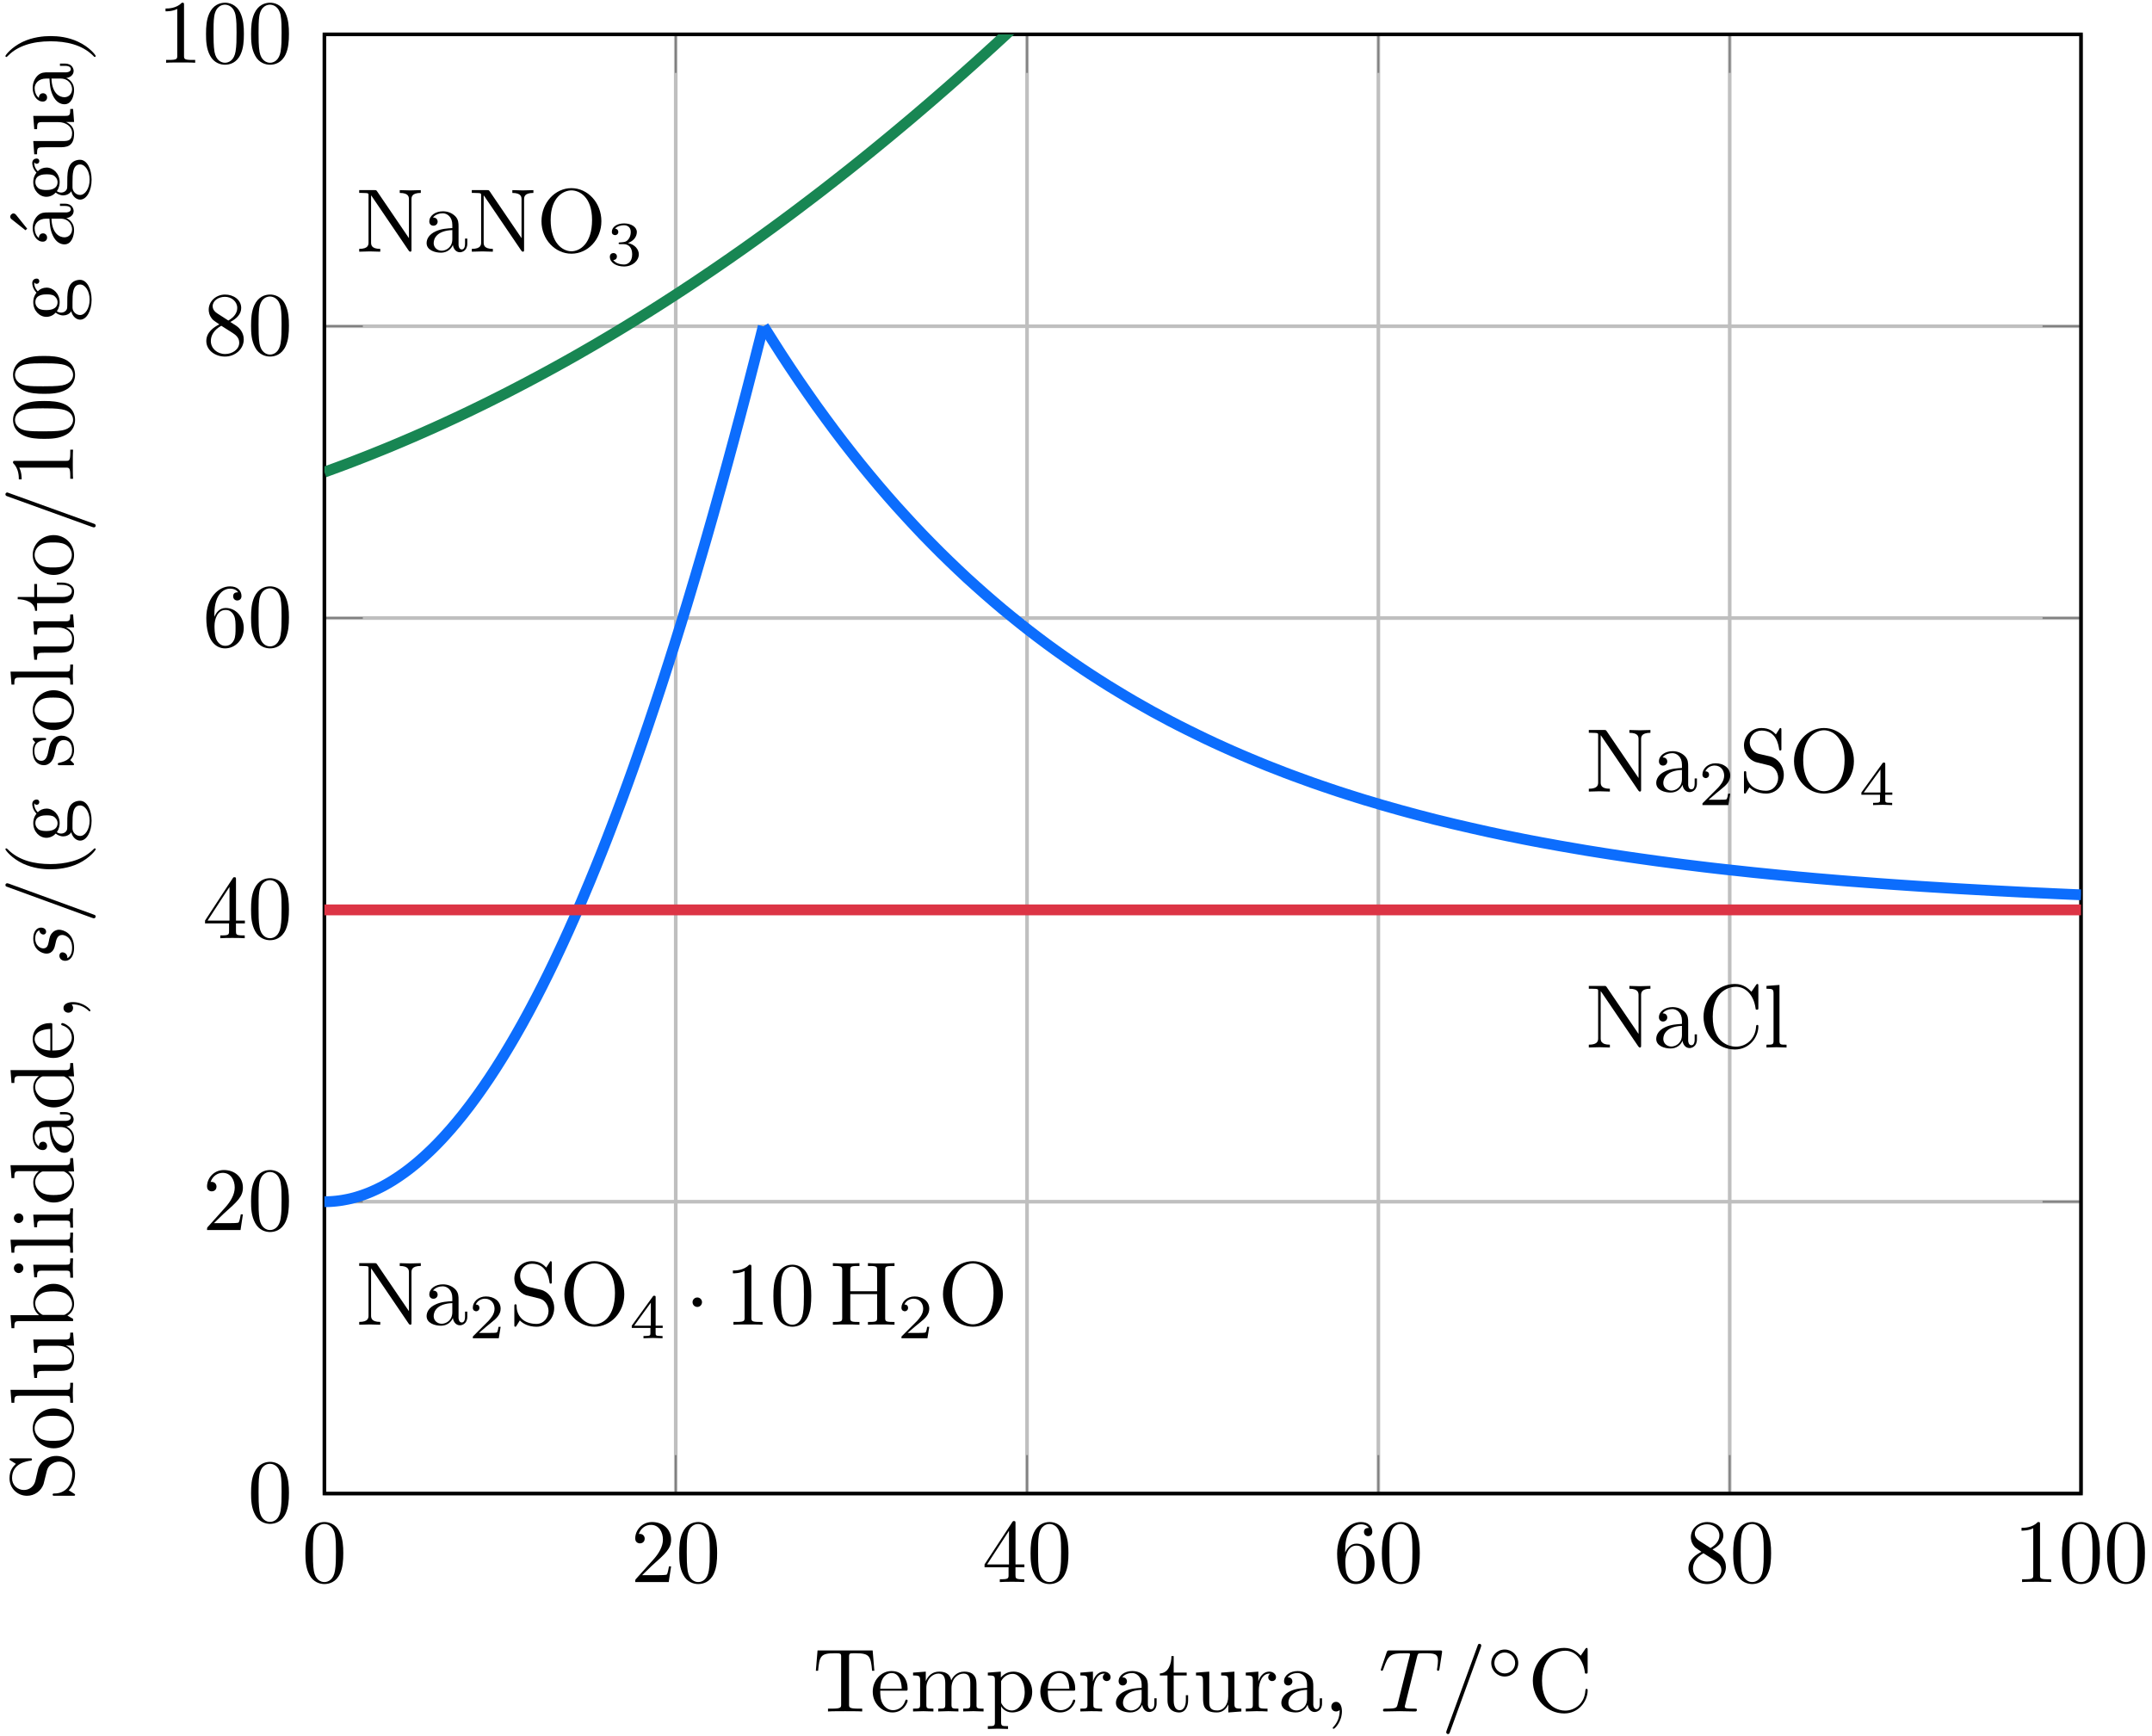 <?xml version="1.0" encoding="UTF-8"?>
<svg width="238pt" height="192pt" version="1.1" viewBox="0 0 238 192" xmlns="http://www.w3.org/2000/svg" xmlns:xlink="http://www.w3.org/1999/xlink">
<defs>
<symbol id="a" overflow="visible">
<path d="m4.578-3.188c0-0.797-0.047-1.594-0.391-2.328-0.453-0.969-1.281-1.125-1.688-1.125-0.609 0-1.328 0.266-1.75 1.188-0.312 0.688-0.359 1.469-0.359 2.266 0 0.75 0.031 1.641 0.453 2.406 0.422 0.797 1.156 1 1.641 1 0.531 0 1.297-0.203 1.734-1.156 0.312-0.688 0.359-1.469 0.359-2.25zm-0.812-0.125c0 0.75 0 1.422-0.109 2.062-0.156 0.953-0.719 1.25-1.172 1.25-0.391 0-0.984-0.25-1.156-1.203-0.109-0.594-0.109-1.516-0.109-2.109 0-0.641 0-1.297 0.078-1.828 0.188-1.188 0.938-1.281 1.188-1.281 0.328 0 0.984 0.188 1.172 1.172 0.109 0.562 0.109 1.312 0.109 1.938z"/>
</symbol>
<symbol id="v" overflow="visible">
<path d="m4.469-1.734h-0.234c-0.062 0.297-0.125 0.734-0.234 0.891-0.062 0.078-0.719 0.078-0.938 0.078h-1.797l1.062-1.031c1.547-1.375 2.141-1.906 2.141-2.906 0-1.141-0.891-1.938-2.109-1.938-1.125 0-1.859 0.922-1.859 1.812 0 0.547 0.5 0.547 0.531 0.547 0.172 0 0.516-0.109 0.516-0.531 0-0.25-0.188-0.516-0.531-0.516-0.078 0-0.094 0-0.125 0.016 0.219-0.656 0.766-1.016 1.344-1.016 0.906 0 1.328 0.812 1.328 1.625 0 0.797-0.484 1.578-1.047 2.203l-1.906 2.125c-0.109 0.109-0.109 0.141-0.109 0.375h3.703z"/>
</symbol>
<symbol id="u" overflow="visible">
<path d="m4.688-1.641v-0.312h-0.984v-4.531c0-0.203 0-0.266-0.172-0.266-0.078 0-0.109 0-0.188 0.125l-3.062 4.672v0.312h2.656v0.859c0 0.359-0.031 0.469-0.766 0.469h-0.203v0.312c0.406-0.031 0.922-0.031 1.344-0.031s0.938 0 1.359 0.031v-0.312h-0.219c-0.734 0-0.75-0.109-0.75-0.469v-0.859zm-1.703-0.312h-2.422l2.422-3.719z"/>
</symbol>
<symbol id="t" overflow="visible">
<path d="m4.562-2.031c0-1.266-0.891-2.219-2-2.219-0.672 0-1.047 0.5-1.25 0.984v-0.25c0-2.516 1.234-2.875 1.75-2.875 0.234 0 0.656 0.062 0.875 0.406-0.156 0-0.547 0-0.547 0.438 0 0.312 0.234 0.469 0.453 0.469 0.156 0 0.469-0.094 0.469-0.484 0-0.594-0.438-1.078-1.266-1.078-1.281 0-2.625 1.281-2.625 3.484 0 2.672 1.156 3.375 2.078 3.375 1.109 0 2.062-0.938 2.062-2.25zm-0.906-0.016c0 0.484 0 0.984-0.172 1.344-0.297 0.594-0.75 0.641-0.984 0.641-0.625 0-0.922-0.594-0.984-0.75-0.188-0.469-0.188-1.266-0.188-1.438 0-0.781 0.328-1.781 1.219-1.781 0.172 0 0.625 0 0.938 0.625 0.172 0.359 0.172 0.875 0.172 1.359z"/>
</symbol>
<symbol id="s" overflow="visible">
<path d="m4.562-1.672c0-0.359-0.109-0.812-0.5-1.234-0.188-0.203-0.344-0.297-0.984-0.703 0.719-0.375 1.203-0.891 1.203-1.547 0-0.922-0.875-1.484-1.781-1.484-1 0-1.812 0.734-1.812 1.672 0 0.172 0.016 0.625 0.438 1.094 0.109 0.109 0.484 0.359 0.734 0.531-0.578 0.297-1.438 0.844-1.438 1.844 0 1.047 1.016 1.719 2.062 1.719 1.125 0 2.078-0.828 2.078-1.891zm-0.719-3.484c0 0.578-0.391 1.047-0.984 1.391l-1.234-0.797c-0.453-0.297-0.5-0.625-0.5-0.797 0-0.609 0.656-1.031 1.359-1.031 0.719 0 1.359 0.516 1.359 1.234zm0.219 3.844c0 0.734-0.75 1.25-1.562 1.25-0.859 0-1.578-0.609-1.578-1.438 0-0.578 0.312-1.219 1.156-1.688l1.234 0.781c0.281 0.188 0.75 0.484 0.75 1.094z"/>
</symbol>
<symbol id="r" overflow="visible">
<path d="m4.172 0v-0.312h-0.312c-0.906 0-0.922-0.109-0.922-0.469v-5.594c0-0.25 0-0.266-0.234-0.266-0.625 0.641-1.5 0.641-1.812 0.641v0.312c0.203 0 0.781 0 1.297-0.266v5.172c0 0.359-0.031 0.469-0.922 0.469h-0.312v0.312c0.344-0.031 1.203-0.031 1.609-0.031 0.391 0 1.266 0 1.609 0.031z"/>
</symbol>
<symbol id="az" overflow="visible">
<path d="m6.625-2.328c0-0.094 0-0.172-0.125-0.172-0.109 0-0.109 0.062-0.125 0.172-0.078 1.422-1.141 2.234-2.234 2.234-0.609 0-2.562-0.328-2.562-3.312 0-2.969 1.953-3.312 2.562-3.312 1.078 0 1.969 0.906 2.172 2.359 0.016 0.141 0.016 0.172 0.156 0.172 0.156 0 0.156-0.031 0.156-0.234v-2.359c0-0.172 0-0.25-0.109-0.25-0.031 0-0.078 0-0.156 0.125l-0.5 0.734c-0.359-0.359-0.875-0.859-1.828-0.859-1.875 0-3.469 1.594-3.469 3.625 0 2.062 1.609 3.625 3.469 3.625 1.625 0 2.594-1.391 2.594-2.547z"/>
</symbol>
<symbol id="c" overflow="visible">
<path d="m7.141-6.5v-0.312l-1.172 0.031-1.156-0.031v0.312c1.016 0 1.016 0.469 1.016 0.734v4.266l-3.516-5.172c-0.094-0.125-0.094-0.141-0.281-0.141h-1.703v0.312h0.297c0.141 0 0.344 0.016 0.484 0.016 0.234 0.031 0.25 0.047 0.25 0.234v5.203c0 0.266 0 0.734-1.031 0.734v0.312l1.172-0.031 1.156 0.031v-0.312c-1.016 0-1.016-0.469-1.016-0.734v-5.188c0.047 0.047 0.047 0.062 0.094 0.125l4.062 5.984c0.094 0.109 0.109 0.125 0.172 0.125 0.141 0 0.141-0.062 0.141-0.266v-5.5c0-0.266 0-0.734 1.031-0.734z"/>
</symbol>
<symbol id="b" overflow="visible">
<path d="m4.812-0.891v-0.562h-0.25v0.562c0 0.578-0.25 0.641-0.359 0.641-0.328 0-0.359-0.453-0.359-0.5v-1.984c0-0.422 0-0.812-0.359-1.188-0.391-0.391-0.891-0.547-1.375-0.547-0.812 0-1.5 0.469-1.5 1.125 0 0.297 0.203 0.469 0.453 0.469 0.281 0 0.469-0.203 0.469-0.453 0-0.125-0.062-0.453-0.516-0.453 0.266-0.359 0.766-0.469 1.078-0.469 0.484 0 1.062 0.391 1.062 1.281v0.359c-0.516 0.031-1.219 0.062-1.844 0.359-0.75 0.344-1 0.859-1 1.297 0 0.812 0.969 1.062 1.594 1.062 0.672 0 1.125-0.406 1.312-0.859 0.047 0.391 0.312 0.812 0.781 0.812 0.203 0 0.812-0.141 0.812-0.953zm-1.656-0.5c0 0.938-0.719 1.281-1.172 1.281-0.484 0-0.891-0.344-0.891-0.844 0-0.547 0.406-1.375 2.062-1.438z"/>
</symbol>
<symbol id="d" overflow="visible">
<path d="m7.188-3.375c0-2.031-1.5-3.656-3.312-3.656-1.797 0-3.312 1.594-3.312 3.656 0 2.047 1.531 3.594 3.312 3.594 1.812 0 3.312-1.578 3.312-3.594zm-1.031-0.141c0 2.641-1.359 3.469-2.281 3.469-0.953 0-2.297-0.875-2.297-3.469 0-2.578 1.469-3.266 2.297-3.266 0.859 0 2.281 0.703 2.281 3.266z"/>
</symbol>
<symbol id="o" overflow="visible">
<path d="m4.969-1.859c0-0.984-0.656-1.812-1.484-2.016l-1.281-0.297c-0.625-0.156-1-0.688-1-1.266 0-0.703 0.531-1.312 1.312-1.312 1.656 0 1.875 1.641 1.938 2.078 0.016 0.062 0.016 0.125 0.125 0.125 0.125 0 0.125-0.047 0.125-0.234v-2c0-0.172 0-0.25-0.109-0.25-0.062 0-0.078 0.016-0.141 0.141l-0.359 0.562c-0.297-0.297-0.703-0.703-1.594-0.703-1.109 0-1.938 0.875-1.938 1.938 0 0.828 0.531 1.562 1.297 1.828 0.109 0.031 0.625 0.156 1.328 0.328 0.266 0.062 0.562 0.141 0.844 0.5 0.203 0.266 0.312 0.594 0.312 0.922 0 0.703-0.5 1.422-1.344 1.422-0.281 0-1.047-0.047-1.578-0.531-0.578-0.547-0.609-1.172-0.609-1.531-0.016-0.109-0.094-0.109-0.125-0.109-0.125 0-0.125 0.078-0.125 0.25v2c0 0.172 0 0.234 0.109 0.234 0.062 0 0.078-0.016 0.141-0.125 0 0 0.031-0.047 0.359-0.578 0.312 0.344 0.953 0.703 1.844 0.703 1.156 0 1.953-0.969 1.953-2.078z"/>
</symbol>
<symbol id="as" overflow="visible">
<path d="m4.172 0v-0.312h-0.312c-0.906 0-0.922-0.109-0.922-0.469v-5.594c0-0.25 0-0.266-0.234-0.266-0.625 0.641-1.5 0.641-1.812 0.641v0.312c0.203 0 0.781 0 1.297-0.266v5.172c0 0.359-0.031 0.469-0.922 0.469h-0.312v0.312c0.344-0.031 1.203-0.031 1.609-0.031 0.391 0 1.266 0 1.609 0.031z"/>
</symbol>
<symbol id="ar" overflow="visible">
<path d="m4.578-3.188c0-0.797-0.047-1.594-0.391-2.328-0.453-0.969-1.281-1.125-1.688-1.125-0.609 0-1.328 0.266-1.75 1.188-0.312 0.688-0.359 1.469-0.359 2.266 0 0.75 0.031 1.641 0.453 2.406 0.422 0.797 1.156 1 1.641 1 0.531 0 1.297-0.203 1.734-1.156 0.312-0.688 0.359-1.469 0.359-2.25zm-0.812-0.125c0 0.75 0 1.422-0.109 2.062-0.156 0.953-0.719 1.25-1.172 1.25-0.391 0-0.984-0.25-1.156-1.203-0.109-0.594-0.109-1.516-0.109-2.109 0-0.641 0-1.297 0.078-1.828 0.188-1.188 0.938-1.281 1.188-1.281 0.328 0 0.984 0.188 1.172 1.172 0.109 0.562 0.109 1.312 0.109 1.938z"/>
</symbol>
<symbol id="aq" overflow="visible">
<path d="m7.141 0v-0.312h-0.25c-0.766 0-0.781-0.109-0.781-0.469v-5.25c0-0.359 0.016-0.469 0.781-0.469h0.25v-0.312c-0.359 0.031-1.094 0.031-1.469 0.031s-1.125 0-1.469-0.031v0.312h0.234c0.766 0 0.781 0.109 0.781 0.469v2.328h-2.969v-2.328c0-0.359 0.016-0.469 0.781-0.469h0.234v-0.312c-0.344 0.031-1.078 0.031-1.469 0.031-0.375 0-1.125 0-1.469-0.031v0.312h0.234c0.766 0 0.797 0.109 0.797 0.469v5.25c0 0.359-0.031 0.469-0.797 0.469h-0.234v0.312c0.344-0.031 1.094-0.031 1.469-0.031s1.125 0 1.469 0.031v-0.312h-0.234c-0.766 0-0.781-0.109-0.781-0.469v-2.609h2.969v2.609c0 0.359-0.016 0.469-0.781 0.469h-0.234v0.312c0.344-0.031 1.078-0.031 1.453-0.031 0.391 0 1.125 0 1.484 0.031z"/>
</symbol>
<symbol id="ap" overflow="visible">
<path d="m6.625-2.328c0-0.094 0-0.172-0.125-0.172-0.109 0-0.109 0.062-0.125 0.172-0.078 1.422-1.141 2.234-2.234 2.234-0.609 0-2.562-0.328-2.562-3.312 0-2.969 1.953-3.312 2.562-3.312 1.078 0 1.969 0.906 2.172 2.359 0.016 0.141 0.016 0.172 0.156 0.172 0.156 0 0.156-0.031 0.156-0.234v-2.359c0-0.172 0-0.25-0.109-0.25-0.031 0-0.078 0-0.156 0.125l-0.5 0.734c-0.359-0.359-0.875-0.859-1.828-0.859-1.875 0-3.469 1.594-3.469 3.625 0 2.062 1.609 3.625 3.469 3.625 1.625 0 2.594-1.391 2.594-2.547z"/>
</symbol>
<symbol id="ao" overflow="visible">
<path d="m2.547 0v-0.312c-0.672 0-0.781 0-0.781-0.438v-6.172l-1.438 0.109v0.312c0.703 0 0.781 0.062 0.781 0.562v5.188c0 0.438-0.109 0.438-0.781 0.438v0.312l1.109-0.031z"/>
</symbol>
<symbol id="ay" overflow="visible">
<path d="m6.828-4.5-0.188-2.25h-6.094l-0.188 2.25h0.25c0.141-1.609 0.281-1.938 1.797-1.938 0.172 0 0.438 0 0.531 0.016 0.219 0.047 0.219 0.156 0.219 0.375v5.266c0 0.328 0 0.469-1.047 0.469h-0.406v0.312c0.406-0.031 1.422-0.031 1.891-0.031 0.453 0 1.484 0 1.891 0.031v-0.312h-0.406c-1.047 0-1.047-0.141-1.047-0.469v-5.266c0-0.188 0-0.328 0.188-0.375 0.109-0.016 0.375-0.016 0.562-0.016 1.516 0 1.656 0.328 1.797 1.938z"/>
</symbol>
<symbol id="q" overflow="visible">
<path d="m4.141-1.188c0-0.094-0.078-0.125-0.141-0.125-0.078 0-0.109 0.062-0.125 0.141-0.344 1.031-1.25 1.031-1.344 1.031-0.5 0-0.891-0.297-1.125-0.672-0.297-0.469-0.297-1.125-0.297-1.484h2.781c0.219 0 0.25 0 0.25-0.219 0-0.984-0.547-1.953-1.781-1.953-1.156 0-2.078 1.031-2.078 2.281 0 1.328 1.047 2.297 2.188 2.297 1.219 0 1.672-1.109 1.672-1.297zm-0.656-1.328h-2.375c0.062-1.484 0.906-1.734 1.25-1.734 1.016 0 1.125 1.344 1.125 1.734z"/>
</symbol>
<symbol id="ax" overflow="visible">
<path d="m8.109 0v-0.312c-0.516 0-0.766 0-0.781-0.297v-1.906c0-0.859 0-1.156-0.312-1.516-0.141-0.172-0.469-0.375-1.047-0.375-0.828 0-1.281 0.594-1.438 0.984-0.141-0.875-0.875-0.984-1.328-0.984-0.734 0-1.203 0.422-1.484 1.047v-1.047l-1.406 0.109v0.312c0.703 0 0.781 0.062 0.781 0.562v2.672c0 0.438-0.109 0.438-0.781 0.438v0.312l1.141-0.031 1.109 0.031v-0.312c-0.672 0-0.781 0-0.781-0.438v-1.844c0-1.031 0.719-1.594 1.344-1.594 0.641 0 0.75 0.531 0.75 1.109v2.328c0 0.438-0.109 0.438-0.781 0.438v0.312l1.125-0.031 1.109 0.031v-0.312c-0.656 0-0.766 0-0.766-0.438v-1.844c0-1.031 0.703-1.594 1.344-1.594 0.625 0 0.734 0.531 0.734 1.109v2.328c0 0.438-0.109 0.438-0.781 0.438v0.312l1.125-0.031z"/>
</symbol>
<symbol id="aw" overflow="visible">
<path d="m5.188-2.156c0-1.266-0.953-2.25-2.078-2.25-0.781 0-1.203 0.438-1.391 0.656v-0.656l-1.438 0.109v0.312c0.703 0 0.781 0.062 0.781 0.5v4.656c0 0.453-0.109 0.453-0.781 0.453v0.312l1.109-0.031 1.125 0.031v-0.312c-0.656 0-0.766 0-0.766-0.453v-1.766c0.047 0.172 0.469 0.703 1.219 0.703 1.188 0 2.219-0.984 2.219-2.266zm-0.828 0c0 1.203-0.688 2.047-1.422 2.047-0.406 0-0.781-0.203-1.047-0.609-0.141-0.203-0.141-0.219-0.141-0.422v-2.219c0.281-0.516 0.766-0.797 1.281-0.797 0.734 0 1.328 0.875 1.328 2z"/>
</symbol>
<symbol id="p" overflow="visible">
<path d="m3.625-3.797c0-0.312-0.312-0.609-0.734-0.609-0.734 0-1.094 0.672-1.219 1.094v-1.094l-1.391 0.109v0.312c0.703 0 0.781 0.062 0.781 0.562v2.672c0 0.438-0.109 0.438-0.781 0.438v0.312l1.141-0.031c0.391 0 0.859 0 1.266 0.031v-0.312h-0.219c-0.734 0-0.75-0.109-0.75-0.469v-1.531c0-0.984 0.422-1.875 1.172-1.875 0.062 0 0.094 0 0.109 0.016-0.031 0-0.234 0.125-0.234 0.391s0.219 0.422 0.438 0.422c0.172 0 0.422-0.125 0.422-0.438z"/>
</symbol>
<symbol id="av" overflow="visible">
<path d="m3.312-1.234v-0.562h-0.25v0.547c0 0.734-0.297 1.109-0.672 1.109-0.672 0-0.672-0.906-0.672-1.078v-2.766h1.438v-0.312h-1.438v-1.828h-0.25c0 0.812-0.297 1.875-1.281 1.922v0.219h0.844v2.75c0 1.219 0.938 1.344 1.297 1.344 0.703 0 0.984-0.703 0.984-1.344z"/>
</symbol>
<symbol id="au" overflow="visible">
<path d="m5.328 0v-0.312c-0.688 0-0.766-0.062-0.766-0.562v-3.531l-1.469 0.109v0.312c0.688 0 0.781 0.062 0.781 0.562v1.766c0 0.875-0.484 1.547-1.219 1.547-0.828 0-0.875-0.469-0.875-0.984v-3.312l-1.469 0.109v0.312c0.781 0 0.781 0.031 0.781 0.906v1.5c0 0.781 0 1.688 1.516 1.688 0.562 0 1-0.281 1.281-0.891v0.891z"/>
</symbol>
<symbol id="at" overflow="visible">
<path d="m2.031-0.016c0-0.625-0.25-1.047-0.641-1.047-0.359 0-0.531 0.281-0.531 0.531 0 0.266 0.172 0.531 0.531 0.531 0.141 0 0.281-0.062 0.391-0.156 0.016 0.781-0.25 1.391-0.688 1.859-0.062 0.062-0.078 0.078-0.078 0.109 0 0.078 0.047 0.109 0.094 0.109 0.125 0 0.922-0.781 0.922-1.938z"/>
</symbol>
<symbol id="an" overflow="visible">
<path d="m3.578-1.203c0-0.547-0.438-1.094-1.203-1.25 0.719-0.266 0.984-0.781 0.984-1.219 0-0.547-0.625-0.953-1.406-0.953-0.766 0-1.359 0.375-1.359 0.938 0 0.234 0.156 0.359 0.359 0.359 0.219 0 0.359-0.156 0.359-0.344 0-0.203-0.141-0.359-0.359-0.375 0.25-0.297 0.719-0.375 0.984-0.375 0.312 0 0.75 0.156 0.75 0.75 0 0.297-0.094 0.625-0.281 0.828-0.219 0.266-0.422 0.281-0.766 0.312-0.172 0.016-0.188 0.016-0.219 0.016 0 0-0.078 0.016-0.078 0.094 0 0.094 0.062 0.094 0.188 0.094h0.375c0.547 0 0.938 0.375 0.938 1.125 0 0.859-0.516 1.125-0.906 1.125-0.281 0-0.906-0.078-1.188-0.5 0.328 0 0.406-0.234 0.406-0.391 0-0.219-0.172-0.375-0.391-0.375-0.188 0-0.391 0.125-0.391 0.406 0 0.656 0.719 1.078 1.562 1.078 0.969 0 1.641-0.656 1.641-1.344z"/>
</symbol>
<symbol id="i" overflow="visible">
<path d="m3.516-1.266h-0.234c-0.016 0.156-0.094 0.562-0.188 0.625-0.047 0.047-0.578 0.047-0.688 0.047h-1.281c0.734-0.641 0.984-0.844 1.391-1.172 0.516-0.406 1-0.844 1-1.5 0-0.844-0.734-1.359-1.625-1.359-0.859 0-1.453 0.609-1.453 1.25 0 0.344 0.297 0.391 0.375 0.391 0.156 0 0.359-0.125 0.359-0.375 0-0.125-0.047-0.375-0.406-0.375 0.219-0.484 0.688-0.641 1.016-0.641 0.703 0 1.062 0.547 1.062 1.109 0 0.609-0.438 1.078-0.656 1.328l-1.672 1.672c-0.078 0.062-0.078 0.078-0.078 0.266h2.875z"/>
</symbol>
<symbol id="n" overflow="visible">
<path d="m3.688-1.141v-0.25h-0.781v-3.109c0-0.141 0-0.203-0.141-0.203-0.094 0-0.125 0-0.188 0.109l-2.312 3.203v0.25h2.062v0.562c0 0.25 0 0.328-0.578 0.328h-0.188v0.25l1.047-0.031 1.062 0.031v-0.25h-0.188c-0.578 0-0.578-0.078-0.578-0.328v-0.562zm-1.312-0.25h-1.844l1.844-2.547z"/>
</symbol>
<symbol id="am" overflow="visible">
<path d="m1.906-2.5c0-0.281-0.234-0.516-0.516-0.516-0.297 0-0.531 0.234-0.531 0.516 0 0.297 0.234 0.531 0.531 0.531 0.281 0 0.516-0.234 0.516-0.531z"/>
</symbol>
<symbol id="al" overflow="visible">
<path d="m6.734-4.734 0.266-1.734c0.016-0.047 0.016-0.141 0.016-0.172 0-0.109-0.094-0.109-0.266-0.109h-5.531c-0.234 0-0.25 0.016-0.328 0.203l-0.594 1.75c0 0.016-0.062 0.188-0.062 0.188 0 0.047 0.062 0.109 0.125 0.109 0.094 0 0.109-0.062 0.172-0.219 0.531-1.547 0.797-1.719 2.266-1.719h0.391c0.281 0 0.281 0.031 0.281 0.125 0 0.047-0.031 0.172-0.047 0.203l-1.328 5.328c-0.094 0.359-0.125 0.469-1.188 0.469-0.359 0-0.422 0-0.422 0.188 0 0.125 0.109 0.125 0.172 0.125 0.266 0 0.547-0.016 0.812-0.016l0.859-0.016 0.828 0.016c0.281 0 0.578 0.016 0.859 0.016 0.094 0 0.219 0 0.219-0.203 0-0.109-0.078-0.109-0.344-0.109-0.234 0-0.375 0-0.625-0.016-0.297-0.031-0.375-0.062-0.375-0.219 0 0 0-0.062 0.047-0.203l1.312-5.297c0.078-0.281 0.109-0.344 0.234-0.375 0.094-0.016 0.422-0.016 0.625-0.016 1.016 0 1.453 0.031 1.453 0.812 0 0.156-0.031 0.547-0.078 0.797 0 0.047-0.031 0.156-0.031 0.188 0 0.062 0.031 0.141 0.125 0.141 0.109 0 0.125-0.078 0.156-0.234z"/>
</symbol>
<symbol id="ak" overflow="visible">
<path d="m4.422-7.281c0-0.109-0.078-0.203-0.188-0.203-0.078 0-0.141 0.031-0.172 0.094l-3.469 9.5c-0.047 0.141-0.047 0.188-0.047 0.188 0 0.109 0.094 0.203 0.203 0.203 0.125 0 0.156-0.078 0.219-0.25l3.406-9.344c0.047-0.141 0.047-0.188 0.047-0.188z"/>
</symbol>
<symbol id="aj" overflow="visible">
<path d="m3.531-1.734c0-0.859-0.688-1.5-1.5-1.5-0.828 0-1.484 0.672-1.484 1.484 0 0.844 0.672 1.5 1.484 1.5 0.828 0 1.5-0.672 1.5-1.484zm-0.344-0.016c0 0.641-0.516 1.156-1.156 1.156s-1.141-0.531-1.141-1.141c0-0.656 0.516-1.172 1.141-1.172 0.656 0 1.156 0.531 1.156 1.156z"/>
</symbol>
<symbol id="ai" overflow="visible">
<path d="m-1.859-4.969c-0.984 0-1.812 0.656-2.016 1.484l-0.297 1.281c-0.156 0.625-0.688 1-1.266 1-0.703 0-1.312-0.531-1.312-1.312 0-1.656 1.641-1.875 2.078-1.938 0.062-0.016 0.125-0.016 0.125-0.125 0-0.125-0.047-0.125-0.234-0.125h-2c-0.172 0-0.25 0-0.25 0.109 0 0.062 0.016 0.078 0.141 0.141l0.562 0.359c-0.297 0.297-0.703 0.703-0.703 1.594 0 1.109 0.875 1.938 1.938 1.938 0.828 0 1.562-0.531 1.828-1.297 0.031-0.109 0.156-0.625 0.328-1.328 0.062-0.266 0.141-0.562 0.5-0.844 0.266-0.203 0.594-0.312 0.922-0.312 0.703 0 1.422 0.5 1.422 1.344 0 0.281-0.047 1.047-0.531 1.578-0.547 0.578-1.172 0.609-1.531 0.609-0.109 0.016-0.109 0.094-0.109 0.125 0 0.125 0.078 0.125 0.25 0.125h2c0.172 0 0.234 0 0.234-0.109 0-0.062-0.016-0.078-0.125-0.141 0 0-0.047-0.031-0.578-0.359 0.344-0.312 0.703-0.953 0.703-1.844 0-1.156-0.969-1.953-2.078-1.953z"/>
</symbol>
<symbol id="g" overflow="visible">
<path d="m-2.141-4.688c-1.266 0-2.328 0.984-2.328 2.188 0 1.25 1.094 2.219 2.328 2.219 1.297 0 2.25-1.031 2.25-2.203 0-1.203-0.984-2.203-2.25-2.203zm-0.078 0.812c0.359 0 0.906 0 1.344 0.219 0.453 0.234 0.734 0.672 0.734 1.156 0 0.438-0.203 0.875-0.672 1.141-0.438 0.25-1.047 0.25-1.406 0.25-0.391 0-0.922 0-1.359-0.234-0.453-0.266-0.672-0.734-0.672-1.141 0-0.438 0.219-0.859 0.656-1.125 0.422-0.266 1-0.266 1.375-0.266z"/>
</symbol>
<symbol id="f" overflow="visible">
<path d="m0-2.547h-0.312c0 0.672 0 0.781-0.438 0.781h-6.172l0.109 1.438h0.312c0-0.703 0.062-0.781 0.562-0.781h5.188c0.438 0 0.438 0.109 0.438 0.781h0.312l-0.031-1.109z"/>
</symbol>
<symbol id="e" overflow="visible">
<path d="m0-5.328h-0.312c0 0.688-0.062 0.766-0.562 0.766h-3.531l0.109 1.469h0.312c0-0.688 0.062-0.781 0.562-0.781h1.766c0.875 0 1.547 0.484 1.547 1.219 0 0.828-0.469 0.875-0.984 0.875h-3.312l0.109 1.469h0.312c0-0.781 0.031-0.781 0.906-0.781h1.5c0.781 0 1.688 0 1.688-1.516 0-0.562-0.281-1-0.891-1.281h0.891z"/>
</symbol>
<symbol id="ab" overflow="visible">
<path d="m-2.156-5.188c-1.266 0-2.25 0.969-2.25 2.109 0 0.781 0.469 1.203 0.641 1.359h-3.156l0.109 1.438h0.312c0-0.703 0.062-0.781 0.562-0.781h5.938v-0.25l-0.625-0.359c0.234-0.141 0.734-0.562 0.734-1.297 0-1.188-0.984-2.219-2.266-2.219zm0 0.828c0.359 0 0.953 0.016 1.406 0.297 0.312 0.219 0.641 0.594 0.641 1.125 0 0.453-0.234 0.812-0.609 1.047-0.203 0.141-0.234 0.141-0.422 0.141h-2.047c-0.188 0-0.203 0-0.359-0.109-0.562-0.391-0.641-0.938-0.641-1.172 0-0.453 0.266-0.812 0.641-1.047 0.406-0.266 0.969-0.281 1.391-0.281z"/>
</symbol>
<symbol id="l" overflow="visible">
<path d="m0-2.469h-0.312c0 0.672-0.047 0.703-0.438 0.703h-3.656l0.109 1.391h0.312c0-0.641 0.062-0.734 0.547-0.734h2.688c0.438 0 0.438 0.109 0.438 0.781h0.312l-0.031-1.094c0-0.359 0.016-0.703 0.031-1.047zm-6.016 0.562c-0.281 0-0.531 0.219-0.531 0.516 0 0.344 0.281 0.547 0.531 0.547 0.266 0 0.516-0.234 0.516-0.531 0-0.344-0.266-0.531-0.516-0.531z"/>
</symbol>
<symbol id="k" overflow="visible">
<path d="m0-5.25h-0.312c0 0.688-0.062 0.781-0.562 0.781h-6.047l0.109 1.422h0.312c0-0.688 0.062-0.766 0.562-0.766h2.156c-0.359 0.281-0.625 0.719-0.625 1.25 0 1.172 0.984 2.219 2.266 2.219 1.266 0 2.25-0.969 2.25-2.109 0-0.641-0.344-1.078-0.656-1.328h0.656zm-1.172 1.469c0.172 0 0.188 0 0.359 0.109 0.484 0.297 0.703 0.734 0.703 1.172 0 0.453-0.266 0.812-0.641 1.047-0.406 0.25-0.969 0.281-1.391 0.281-0.359 0-0.953-0.016-1.406-0.297-0.312-0.219-0.641-0.594-0.641-1.141 0-0.344 0.156-0.766 0.594-1.062 0.172-0.109 0.188-0.109 0.375-0.109z"/>
</symbol>
<symbol id="j" overflow="visible">
<path d="m-0.891-4.812h-0.562v0.25h0.562c0.578 0 0.641 0.25 0.641 0.359 0 0.328-0.453 0.359-0.5 0.359h-1.984c-0.422 0-0.812 0-1.188 0.359-0.391 0.391-0.547 0.891-0.547 1.375 0 0.812 0.469 1.5 1.125 1.5 0.297 0 0.469-0.203 0.469-0.453 0-0.281-0.203-0.469-0.453-0.469-0.125 0-0.453 0.062-0.453 0.516-0.359-0.266-0.469-0.766-0.469-1.078 0-0.484 0.391-1.062 1.281-1.062h0.359c0.031 0.516 0.062 1.219 0.359 1.844 0.344 0.75 0.859 1 1.297 1 0.812 0 1.062-0.969 1.062-1.594 0-0.672-0.406-1.125-0.859-1.312 0.391-0.047 0.812-0.312 0.812-0.781 0-0.203-0.141-0.812-0.953-0.812zm-0.5 1.656c0.938 0 1.281 0.719 1.281 1.172 0 0.484-0.344 0.891-0.844 0.891-0.547 0-1.375-0.406-1.438-2.062z"/>
</symbol>
<symbol id="aa" overflow="visible">
<path d="m-1.188-4.141c-0.094 0-0.125 0.078-0.125 0.141 0 0.078 0.062 0.109 0.141 0.125 1.031 0.344 1.031 1.25 1.031 1.344 0 0.5-0.297 0.891-0.672 1.125-0.469 0.297-1.125 0.297-1.484 0.297v-2.781c0-0.219 0-0.25-0.219-0.25-0.984 0-1.953 0.547-1.953 1.781 0 1.156 1.031 2.078 2.281 2.078 1.328 0 2.297-1.047 2.297-2.188 0-1.219-1.109-1.672-1.297-1.672zm-1.328 0.656v2.375c-1.484-0.062-1.734-0.906-1.734-1.25 0-1.016 1.344-1.125 1.734-1.125z"/>
</symbol>
<symbol id="ah" overflow="visible">
<path d="m-0.016-2.031c-0.625 0-1.047 0.25-1.047 0.641 0 0.359 0.281 0.531 0.531 0.531 0.266 0 0.531-0.172 0.531-0.531 0-0.141-0.062-0.281-0.156-0.391 0.781-0.016 1.391 0.25 1.859 0.688 0.062 0.062 0.078 0.078 0.109 0.078 0.078 0 0.109-0.047 0.109-0.094 0-0.125-0.781-0.922-1.938-0.922z"/>
</symbol>
<symbol id="h" overflow="visible">
<path d="m-4.031-4.828c-0.172 0-0.484 0.109-0.484 0.5 0 0.203 0.062 0.641 0.469 1.062-0.328 0.422-0.359 0.828-0.359 1.047 0 0.938 0.688 1.625 1.453 1.625 0.438 0 0.812-0.219 1.031-0.469 0.141 0.125 0.469 0.312 0.828 0.312 0.312 0 0.688-0.141 0.891-0.453 0.156 0.609 0.594 0.922 0.984 0.922 0.719 0 1.266-0.984 1.266-2.203 0-1.172-0.5-2.203-1.281-2.203-0.344 0-0.859 0.125-1.141 0.641-0.266 0.531-0.266 1.109-0.266 1.719 0 0.25 0 0.672-0.016 0.75-0.047 0.312-0.344 0.516-0.672 0.516-0.031 0-0.266 0-0.469-0.156 0.281-0.391 0.312-0.812 0.312-1 0-0.922-0.688-1.609-1.453-1.609-0.375 0-0.734 0.156-0.969 0.406-0.344-0.359-0.391-0.719-0.391-0.891 0 0 0-0.078 0.016-0.109 0.031 0.109 0.141 0.172 0.266 0.172 0.172 0 0.281-0.141 0.281-0.297 0-0.094-0.062-0.281-0.297-0.281zm1.078 1.75c0.266 0 0.594 0 0.844 0.156 0.109 0.078 0.391 0.312 0.391 0.703 0 0.875-1 0.875-1.219 0.875-0.266 0-0.594-0.016-0.844-0.156-0.109-0.078-0.391-0.312-0.391-0.719 0-0.859 0.984-0.859 1.219-0.859zm3.734-1.094c0.547 0 1.047 0.703 1.047 1.672 0 1.016-0.516 1.703-1.047 1.703-0.453 0-0.828-0.375-0.844-0.812v-0.594c0-0.859 0-1.969 0.844-1.969z"/>
</symbol>
<symbol id="ag" overflow="visible">
<path d="m-1.281-3.594c-0.516 0-0.828 0.297-0.938 0.422-0.328 0.328-0.406 0.719-0.484 1.141-0.109 0.562-0.234 1.219-0.812 1.219-0.359 0-0.766-0.25-0.766-1.109 0-1.094 0.906-1.156 1.203-1.172 0.094 0 0.094-0.109 0.094-0.109 0-0.141-0.047-0.141-0.234-0.141h-1.016c-0.156 0-0.234 0-0.234 0.109 0 0.047 0 0.078 0.125 0.203 0.031 0.031 0.125 0.125 0.156 0.172-0.281 0.375-0.281 0.781-0.281 0.938 0 1.219 0.672 1.594 1.234 1.594 0.344 0 0.625-0.156 0.844-0.422 0.25-0.328 0.312-0.609 0.453-1.328 0.047-0.219 0.203-1.031 0.922-1.031 0.5 0 0.906 0.344 0.906 1.125 0 0.844-0.562 1.203-1.422 1.391-0.125 0.031-0.156 0.031-0.156 0.141 0 0.125 0.062 0.125 0.234 0.125h1.328c0.172 0 0.234 0 0.234-0.109 0-0.047-0.016-0.062-0.203-0.25-0.016-0.016-0.031-0.016-0.219-0.203 0.406-0.438 0.422-0.891 0.422-1.094 0-1.141-0.672-1.609-1.391-1.609z"/>
</symbol>
<symbol id="af" overflow="visible">
<path d="m-1.234-3.312h-0.562v0.25h0.547c0.734 0 1.109 0.297 1.109 0.672 0 0.672-0.906 0.672-1.078 0.672h-2.766v-1.438h-0.312v1.438h-1.828v0.25c0.812 0 1.875 0.297 1.922 1.281h0.219v-0.844h2.75c1.219 0 1.344-0.938 1.344-1.297 0-0.703-0.703-0.984-1.344-0.984z"/>
</symbol>
<symbol id="ae" overflow="visible">
<path d="m-7.281-4.422c-0.109 0-0.203 0.094-0.203 0.203 0 0.141 0.109 0.188 0.203 0.219l9.391 3.391c0.141 0.047 0.188 0.047 0.188 0.047 0.109 0 0.203-0.078 0.203-0.188 0-0.141-0.109-0.188-0.203-0.219l-9.391-3.391c-0.141-0.062-0.188-0.062-0.188-0.062z"/>
</symbol>
<symbol id="ad" overflow="visible">
<path d="m0-4.172h-0.312v0.312c0 0.906-0.109 0.922-0.469 0.922h-5.594c-0.25 0-0.266 0-0.266 0.234 0.641 0.625 0.641 1.5 0.641 1.812h0.312c0-0.203 0-0.781-0.266-1.297h5.172c0.359 0 0.469 0.031 0.469 0.922v0.312h0.312c-0.031-0.344-0.031-1.203-0.031-1.609 0-0.391 0-1.266 0.031-1.609z"/>
</symbol>
<symbol id="m" overflow="visible">
<path d="m-3.188-4.578c-0.797 0-1.594 0.047-2.328 0.391-0.969 0.453-1.125 1.281-1.125 1.688 0 0.609 0.266 1.328 1.188 1.75 0.688 0.312 1.469 0.359 2.266 0.359 0.75 0 1.641-0.031 2.406-0.453 0.797-0.422 1-1.156 1-1.641 0-0.531-0.203-1.297-1.156-1.734-0.688-0.312-1.469-0.359-2.25-0.359zm-0.125 0.812c0.75 0 1.422 0 2.062 0.109 0.953 0.156 1.25 0.719 1.25 1.172 0 0.391-0.25 0.984-1.203 1.156-0.594 0.109-1.516 0.109-2.109 0.109-0.641 0-1.297 0-1.828-0.078-1.188-0.188-1.281-0.938-1.281-1.188 0-0.328 0.188-0.984 1.172-1.172 0.562-0.109 1.312-0.109 1.938-0.109z"/>
</symbol>
<symbol id="ac" overflow="visible">
<path d="m-0.891-4.812h-0.562v0.25h0.562c0.578 0 0.641 0.25 0.641 0.359 0 0.328-0.453 0.359-0.5 0.359h-1.984c-0.422 0-0.812 0-1.188 0.359-0.391 0.391-0.547 0.891-0.547 1.375 0 0.812 0.469 1.5 1.125 1.5 0.297 0 0.469-0.203 0.469-0.453 0-0.281-0.203-0.469-0.453-0.469-0.125 0-0.453 0.062-0.453 0.516-0.359-0.266-0.469-0.766-0.469-1.078 0-0.484 0.391-1.062 1.281-1.062h0.359c0.031 0.516 0.062 1.219 0.359 1.844 0.344 0.75 0.859 1 1.297 1 0.812 0 1.062-0.969 1.062-1.594 0-0.672-0.406-1.125-0.859-1.312 0.391-0.047 0.812-0.312 0.812-0.781 0-0.203-0.141-0.812-0.953-0.812zm-0.5 1.656c0.938 0 1.281 0.719 1.281 1.172 0 0.484-0.344 0.891-0.844 0.891-0.547 0-1.375-0.406-1.438-2.062zm-5.203-0.578c-0.188 0-0.359 0.188-0.359 0.359 0 0.156 0.109 0.266 0.172 0.297l1.516 1.203 0.188-0.172-1.219-1.516c-0.078-0.094-0.188-0.172-0.297-0.172z"/>
</symbol>
<symbol id="z" overflow="visible">
<path d="m-1.547-3.953c-0.359 0-0.609 0.188-0.719 0.312-0.281 0.266-0.344 0.562-0.422 1-0.078 0.359-0.156 0.75-0.609 0.75-0.281 0-0.891-0.234-0.891-1.109 0-0.25 0.078-0.75 0.453-0.891 0.016 0.266 0.234 0.469 0.453 0.469 0.141 0 0.297-0.094 0.297-0.312s-0.172-0.453-0.562-0.453c-0.453 0-0.859 0.422-0.859 1.188 0 1.312 1.016 1.688 1.453 1.688 0.781 0 0.922-0.734 0.984-1.031 0.109-0.516 0.219-1.031 0.766-1.031 0.25 0 1.094 0.219 1.094 1.422 0 0.141 0 0.906-0.531 1.141 0.047-0.391-0.25-0.641-0.531-0.641-0.219 0-0.344 0.172-0.344 0.375 0 0.266 0.203 0.562 0.656 0.562 0.562 0 0.969-0.578 0.969-1.422 0-1.625-1.203-2.016-1.656-2.016z"/>
</symbol>
<symbol id="y" overflow="visible">
<path d="m-7.281-4.422c-0.109 0-0.203 0.078-0.203 0.188 0 0.078 0.031 0.141 0.094 0.172l9.5 3.469c0.141 0.047 0.188 0.047 0.188 0.047 0.109 0 0.203-0.094 0.203-0.203 0-0.125-0.078-0.156-0.25-0.219l-9.344-3.406c-0.141-0.047-0.188-0.047-0.188-0.047z"/>
</symbol>
<symbol id="x" overflow="visible">
<path d="m2.391-3.297c-0.031 0-0.047 0-0.219 0.172-1.25 1.234-3.141 1.562-4.672 1.562-1.734 0-3.469-0.375-4.703-1.609-0.125-0.125-0.141-0.125-0.172-0.125-0.078 0-0.109 0.031-0.109 0.094 0 0.109 0.688 1 1.953 1.594 1.094 0.5 2.203 0.625 3.031 0.625 0.781 0 1.984-0.109 3.125-0.656 1.219-0.609 1.875-1.453 1.875-1.562 0-0.062-0.031-0.094-0.109-0.094z"/>
</symbol>
<symbol id="w" overflow="visible">
<path d="m-2.5-2.875c-0.766 0-1.969 0.109-3.109 0.656-1.219 0.594-1.875 1.453-1.875 1.547 0 0.062 0.047 0.109 0.109 0.109 0.031 0 0.047 0 0.234-0.188 0.984-0.984 2.562-1.547 4.641-1.547 1.719 0 3.469 0.359 4.719 1.594 0.125 0.141 0.141 0.141 0.172 0.141 0.062 0 0.109-0.047 0.109-0.109 0-0.094-0.688-1-1.953-1.578-1.094-0.516-2.203-0.625-3.047-0.625z"/>
</symbol>
<clipPath id="bd">
<path d="m35.879 19h66.121v131h-66.121z"/>
</clipPath>
<clipPath id="bc">
<path d="m67 19h163.15v97h-163.15z"/>
</clipPath>
<clipPath id="bb">
<path d="m35.879 100h194.27v2h-194.27z"/>
</clipPath>
<clipPath id="ba">
<path d="m35.879 3.801h95.121v66.199h-95.121z"/>
</clipPath>
</defs>
<path transform="matrix(1 0 0 -1 35.878 165.2)" d="m9.0625e-4 -0.001v161.4m38.855-161.4v161.4m38.852-161.4v161.4m38.855-161.4v161.4m38.855-161.4v161.4m38.855-161.4v161.4" fill="none" stroke="#bfbfbf" stroke-miterlimit="10" stroke-width=".399"/>
<path transform="matrix(1 0 0 -1 35.878 165.2)" d="m9.0625e-4 -0.001h194.27m-194.27 32.281h194.27m-194.27 32.277h194.27m-194.27 32.281h194.27m-194.27 32.277h194.27m-194.27 32.281h194.27" fill="none" stroke="#bfbfbf" stroke-miterlimit="10" stroke-width=".399"/>
<path transform="matrix(1 0 0 -1 35.878 165.2)" d="m9.0625e-4 -0.001v4.254m38.855-4.254v4.254m38.852-4.254v4.254m38.855-4.254v4.254m38.855-4.254v4.254m38.855-4.254v4.254m-194.27 157.14v-4.254m38.855 4.254v-4.254m38.852 4.254v-4.254m38.855 4.254v-4.254m38.855 4.254v-4.254m38.855 4.254v-4.254" fill="none" stroke="#7f7f7f" stroke-miterlimit="10" stroke-width=".199"/>
<path transform="matrix(1 0 0 -1 35.878 165.2)" d="m9.0625e-4 -0.001h4.25m-4.25 32.281h4.25m-4.25 32.277h4.25m-4.25 32.281h4.25m-4.25 32.277h4.25m-4.25 32.281h4.25m190.02-161.4h-4.254m4.254 32.281h-4.254m4.254 32.277h-4.254m4.254 32.281h-4.254m4.254 32.277h-4.254m4.254 32.281h-4.254" fill="none" stroke="#7f7f7f" stroke-miterlimit="10" stroke-width=".199"/>
<path transform="matrix(1 0 0 -1 35.878 165.2)" d="m9.0625e-4 -0.001v161.4h194.27v-161.4z" fill="none" stroke="#000" stroke-miterlimit="10" stroke-width=".399"/>
<g>
<use x="33.387" y="174.992" xlink:href="#a"/>
<use x="69.751" y="174.992" xlink:href="#v"/>
<use x="74.732" y="174.992" xlink:href="#a"/>
<use x="108.605" y="174.992" xlink:href="#u"/>
<use x="113.586" y="174.992" xlink:href="#a"/>
<use x="147.459" y="174.992" xlink:href="#t"/>
<use x="152.44" y="174.992" xlink:href="#a"/>
<use x="186.313" y="174.992" xlink:href="#s"/>
<use x="191.294" y="174.992" xlink:href="#a"/>
<use x="222.677" y="174.992" xlink:href="#r"/>
<use x="227.658" y="174.992" xlink:href="#a"/>
<use x="232.64" y="174.992" xlink:href="#a"/>
<use x="27.377" y="168.335" xlink:href="#a"/>
<use x="22.395" y="136.056" xlink:href="#v"/>
<use x="27.376" y="136.056" xlink:href="#a"/>
<use x="22.395" y="103.777" xlink:href="#u"/>
<use x="27.376" y="103.777" xlink:href="#a"/>
<use x="22.395" y="71.498" xlink:href="#t"/>
<use x="27.376" y="71.498" xlink:href="#a"/>
<use x="22.395" y="39.22" xlink:href="#s"/>
<use x="27.376" y="39.22" xlink:href="#a"/>
<use x="17.414" y="6.941" xlink:href="#r"/>
<use x="22.395" y="6.941" xlink:href="#a"/>
<use x="27.377" y="6.941" xlink:href="#a"/>
</g>
<g clip-path="url(#bd)">
<path transform="matrix(1 0 0 -1 35.878 165.2)" d="m9.0625e-4 32.28 0.324 0.004 0.328 0.012 0.324 0.023 0.328 0.031 0.324 0.039 0.324 0.047 0.328 0.059 0.324 0.062 0.328 0.074 0.324 0.082 0.328 0.094 0.324 0.102 0.328 0.109 0.324 0.117 0.324 0.125 0.328 0.137 0.324 0.145 0.328 0.152 0.324 0.16 0.328 0.168 0.324 0.18 0.328 0.188 0.324 0.195 0.324 0.207 0.328 0.215 0.324 0.223 0.328 0.23 0.324 0.238 0.328 0.25 0.324 0.258 0.328 0.266 0.324 0.273 0.324 0.285 0.328 0.293 0.324 0.301 0.328 0.309 0.324 0.316 0.328 0.328 0.324 0.336 0.328 0.344 0.324 0.355 0.324 0.363 0.328 0.367 0.324 0.383 0.328 0.387 0.324 0.398 0.328 0.402 0.324 0.418 0.328 0.422 0.324 0.43 0.324 0.441 0.328 0.449 0.324 0.457 0.328 0.469 0.324 0.477 0.328 0.48 0.324 0.496 0.328 0.5 0.324 0.512 0.328 0.52 0.324 0.527 0.324 0.535 0.328 0.547 0.324 0.551 0.328 0.566 0.324 0.57 0.328 0.578 0.324 0.59 0.328 0.598 0.324 0.605 0.324 0.617 0.328 0.621 0.324 0.633 0.328 0.641 0.324 0.652 0.328 0.656 0.324 0.668 0.328 0.676 0.324 0.688 0.324 0.691 0.328 0.703 0.324 0.711 0.328 0.719 0.324 0.73 0.328 0.734 0.324 0.746 0.328 0.754 0.324 0.766 0.324 0.773 0.328 0.777 0.324 0.793 0.328 0.797 0.324 0.805 0.328 0.816 0.324 0.824 0.328 0.836 0.324 0.84 0.324 0.852 0.328 0.859 0.324 0.867 0.328 0.875 0.324 0.887 0.328 0.895 0.324 0.902 0.328 0.914 0.324 0.918 0.324 0.93 0.328 0.938 0.324 0.945 0.328 0.957 0.324 0.965 0.328 0.973 0.324 0.98 0.328 0.988 0.324 1 0.324 1.008 0.328 1.016 0.324 1.027 0.328 1.031 0.324 1.043 0.328 1.051 0.324 1.062 0.328 1.066 0.324 1.078 0.324 1.086 0.328 1.094 0.324 1.105 0.328 1.113 0.324 1.117 0.328 1.133 0.324 1.137 0.328 1.148 0.324 1.156 0.324 1.164 0.328 1.172 0.324 1.184 0.328 1.191 0.324 1.199 0.328 1.207 0.324 1.219 0.328 1.223 0.324 1.234 0.328 1.246 0.324 1.25 0.324 1.262 0.328 1.27 0.324 1.277 0.328 1.285 0.324 1.297" fill="none" stroke="#0c6dfd" stroke-miterlimit="10" stroke-width="1.196"/>
</g>
<g clip-path="url(#bc)">
<path transform="matrix(1 0 0 -1 35.878 165.2)" d="m48.567 129.12 0.98-1.551 0.977-1.531 0.977-1.488 0.98-1.457 0.977-1.414 0.977-1.391 0.98-1.348 0.977-1.32 0.977-1.289 0.98-1.254 0.977-1.227 0.977-1.191 0.98-1.172 0.977-1.137 0.977-1.109 0.98-1.078 0.977-1.059 0.977-1.035 0.98-1.004 0.977-0.984 0.977-0.953 0.98-0.938 0.977-0.918 0.977-0.883 0.98-0.871 0.977-0.848 0.977-0.828 0.98-0.805 0.977-0.789 0.977-0.77 0.98-0.75 0.977-0.734 0.977-0.711 0.98-0.695 0.977-0.68 0.977-0.664 0.98-0.648 0.977-0.629 0.977-0.617 0.98-0.598 0.977-0.59 0.977-0.574 0.98-0.555 0.977-0.551 0.98-0.527 0.977-0.523 0.977-0.504 0.98-0.492 0.977-0.48 0.977-0.473 0.98-0.461 0.977-0.445 0.977-0.438 0.98-0.426 0.977-0.414 0.977-0.406 0.98-0.402 0.977-0.379 0.977-0.383 0.98-0.367 1.953-0.711 0.98-0.34 0.977-0.332 0.977-0.328 0.98-0.316 0.977-0.309 0.977-0.305 0.98-0.289 0.977-0.293 0.977-0.277 0.98-0.277 0.977-0.266 0.977-0.262 0.98-0.254 0.977-0.254 0.977-0.238 0.98-0.238 1.953-0.453 0.98-0.219 0.977-0.219 0.977-0.207 0.98-0.207 0.977-0.195 0.977-0.199 0.98-0.188 0.977-0.184 0.977-0.176 0.98-0.18 1.953-0.336 0.98-0.168 1.953-0.312 0.98-0.152 0.977-0.148 0.977-0.145 0.98-0.141 1.953-0.273 0.98-0.129 0.977-0.129 0.977-0.125 0.98-0.121 0.977-0.121 0.977-0.117 0.98-0.113 0.977-0.109 0.98-0.105 1.953-0.211 0.98-0.098 1.953-0.195 0.98-0.09 0.977-0.094 0.977-0.086 0.98-0.09 1.953-0.164 0.98-0.082 0.977-0.078 0.977-0.074 0.98-0.074 0.977-0.074 0.977-0.07 0.98-0.07 1.953-0.133 0.98-0.066 0.977-0.062 0.977-0.059 0.98-0.062 0.977-0.059 0.977-0.055 0.98-0.055 1.953-0.109 0.98-0.051 1.953-0.102 0.98-0.047 0.977-0.047 0.977-0.043 0.98-0.047 1.953-0.086 0.98-0.039" fill="none" stroke="#0c6dfd" stroke-miterlimit="10" stroke-width="1.196"/>
</g>
<g clip-path="url(#bb)">
<path transform="matrix(1 0 0 -1 35.878 165.2)" d="m9.0625e-4 64.557h194.27" fill="none" stroke="#dc3445" stroke-miterlimit="10" stroke-width="1.196"/>
</g>
<g clip-path="url(#ba)">
<path transform="matrix(1 0 0 -1 35.878 165.2)" d="m9.0625e-4 112.98 0.52 0.188 0.523 0.191 0.52 0.191 0.523 0.195 0.52 0.195 0.523 0.199 0.52 0.203 0.523 0.203 0.52 0.203 0.523 0.207 0.52 0.211 0.523 0.211 0.52 0.211 0.523 0.215 0.52 0.219 0.523 0.219 0.523 0.223 0.52 0.223 0.523 0.223 0.52 0.23 0.523 0.227 0.52 0.234 0.523 0.23 0.52 0.238 0.523 0.234 0.52 0.242 0.523 0.242 0.52 0.242 0.523 0.246 0.52 0.246 0.523 0.25 0.52 0.254 0.523 0.254 0.52 0.254 0.523 0.258 0.52 0.262 0.523 0.262 0.52 0.262 0.523 0.266 0.52 0.27 0.523 0.27 0.52 0.273 0.523 0.273 0.52 0.277 0.523 0.277 0.52 0.281 0.523 0.281 0.52 0.285 0.523 0.285 0.52 0.289 0.523 0.289 0.52 0.293 0.523 0.293 0.523 0.297 0.52 0.301 0.523 0.301 0.52 0.301 0.523 0.305 0.52 0.309 0.523 0.309 0.52 0.309 0.523 0.312 0.52 0.316 0.523 0.316 0.52 0.32 0.523 0.32 0.52 0.324 0.523 0.324 0.52 0.324 0.523 0.332 0.52 0.328 0.523 0.336 0.52 0.336 0.523 0.336 0.52 0.34 0.523 0.34 0.52 0.344 0.523 0.344 0.52 0.348 0.523 0.352 0.52 0.352 0.523 0.352 0.52 0.355 0.523 0.359 0.52 0.359 0.523 0.359 0.52 0.367 0.523 0.363 0.523 0.367 0.52 0.371 0.523 0.371 0.52 0.375 0.523 0.375 0.52 0.379 0.523 0.379 0.52 0.383 0.523 0.383 0.52 0.387 0.523 0.387 0.52 0.391 0.523 0.395 0.52 0.395 0.523 0.395 0.52 0.398 0.523 0.398 0.52 0.402 0.523 0.406 0.52 0.406 0.523 0.41 0.52 0.41 0.523 0.41 0.52 0.414 0.523 0.418 0.52 0.418 0.523 0.422 0.52 0.422 0.523 0.426 0.52 0.426 0.523 0.43 0.52 0.43 0.523 0.434 0.52 0.434 1.047 0.875 0.52 0.441 0.523 0.445 0.52 0.445 0.523 0.445 0.52 0.449 0.523 0.453 0.52 0.453 0.523 0.453 0.52 0.457 0.523 0.461 0.52 0.461 0.523 0.465 0.52 0.465 0.523 0.465 0.52 0.473 0.523 0.469 0.52 0.477 0.523 0.473 0.52 0.48 0.523 0.477 0.52 0.484 0.523 0.484 0.52 0.484 0.523 0.488 0.52 0.488" fill="none" stroke="#188653" stroke-miterlimit="10" stroke-width="1.196"/>
</g>
<g>
<use x="39.397" y="27.841" xlink:href="#c"/>
<use x="46.869" y="27.841" xlink:href="#b"/>
<use x="51.85" y="27.841" xlink:href="#c"/>
<use x="59.322" y="27.841" xlink:href="#d"/>
<use x="67.072" y="29.335" xlink:href="#an"/>
<use x="39.397" y="146.53" xlink:href="#c"/>
<use x="46.869" y="146.53" xlink:href="#b"/>
<use x="51.851" y="148.024" xlink:href="#i"/>
<use x="56.32" y="146.53" xlink:href="#o"/>
<use x="61.855" y="146.53" xlink:href="#d"/>
<use x="69.604" y="148.024" xlink:href="#n"/>
<use x="75.733" y="146.53" xlink:href="#am"/>
<use x="80.161" y="146.53" xlink:href="#as"/>
<use x="85.142" y="146.53" xlink:href="#ar"/>
<use x="91.787" y="146.53" xlink:href="#aq"/>
<use x="99.256" y="148.024" xlink:href="#i"/>
<use x="103.725" y="146.53" xlink:href="#d"/>
<use x="175.387" y="87.557" xlink:href="#c"/>
<use x="182.859" y="87.557" xlink:href="#b"/>
<use x="187.84" y="89.051" xlink:href="#i"/>
<use x="192.31" y="87.557" xlink:href="#o"/>
<use x="197.845" y="87.557" xlink:href="#d"/>
<use x="205.593" y="89.051" xlink:href="#n"/>
<use x="175.387" y="115.865" xlink:href="#c"/>
<use x="182.859" y="115.865" xlink:href="#b"/>
<use x="187.84" y="115.865" xlink:href="#ap"/>
<use x="195.035" y="115.865" xlink:href="#ao"/>
<use x="89.871" y="189.304" xlink:href="#ay"/>
<use x="96.239" y="189.304" xlink:href="#q"/>
<use x="100.667" y="189.304" xlink:href="#ax"/>
<use x="108.969" y="189.304" xlink:href="#aw"/>
<use x="114.774" y="189.304" xlink:href="#q"/>
<use x="119.202" y="189.304" xlink:href="#p"/>
<use x="123.104" y="189.304" xlink:href="#b"/>
<use x="128.086" y="189.304" xlink:href="#av"/>
<use x="131.96" y="189.304" xlink:href="#au"/>
<use x="137.495" y="189.304" xlink:href="#p"/>
<use x="141.398" y="189.304" xlink:href="#b"/>
<use x="146.379" y="189.304" xlink:href="#at"/>
<use x="152.47" y="189.304" xlink:href="#al"/>
<use x="159.398" y="189.304" xlink:href="#ak"/>
<use x="164.38" y="185.689" xlink:href="#aj"/>
<use x="168.96" y="189.304" xlink:href="#az"/>
<use x="8.083" y="166.011" xlink:href="#ai"/>
<use x="8.083" y="160.476" xlink:href="#g"/>
<use x="8.083" y="155.494" xlink:href="#f"/>
<use x="8.083" y="152.727" xlink:href="#e"/>
<use x="8.083" y="147.192" xlink:href="#ab"/>
<use x="8.083" y="141.656" xlink:href="#l"/>
<use x="8.083" y="138.889" xlink:href="#f"/>
<use x="8.083" y="136.121" xlink:href="#l"/>
<use x="8.083" y="133.354" xlink:href="#k"/>
<use x="8.083" y="127.818" xlink:href="#j"/>
<use x="8.083" y="122.837" xlink:href="#k"/>
<use x="8.083" y="117.302" xlink:href="#aa"/>
<use x="8.083" y="112.873" xlink:href="#ah"/>
<use x="8.083" y="106.789" xlink:href="#z"/>
<use x="8.083" y="102.119" xlink:href="#y"/>
<use x="8.083" y="97.138" xlink:href="#x"/>
<use x="8.083" y="93.263" xlink:href="#h"/>
<use x="8.083" y="84.964" xlink:href="#ag"/>
<use x="8.083" y="81.034" xlink:href="#g"/>
<use x="8.083" y="76.053" xlink:href="#f"/>
<use x="8.083" y="73.285" xlink:href="#e"/>
<use x="8.083" y="67.75" xlink:href="#af"/>
<use x="8.083" y="63.875" xlink:href="#g"/>
<use x="8.083" y="58.894" xlink:href="#ae"/>
<use x="8.083" y="53.913" xlink:href="#ad"/>
<use x="8.083" y="48.931" xlink:href="#m"/>
<use x="8.083" y="43.95" xlink:href="#m"/>
<use x="8.083" y="35.641" xlink:href="#h"/>
<use x="8.083" y="27.342" xlink:href="#ac"/>
<use x="8.083" y="22.361" xlink:href="#h"/>
<use x="8.083" y="17.38" xlink:href="#e"/>
<use x="8.083" y="11.845" xlink:href="#j"/>
<use x="8.083" y="6.865" xlink:href="#w"/>
</g>
</svg>

